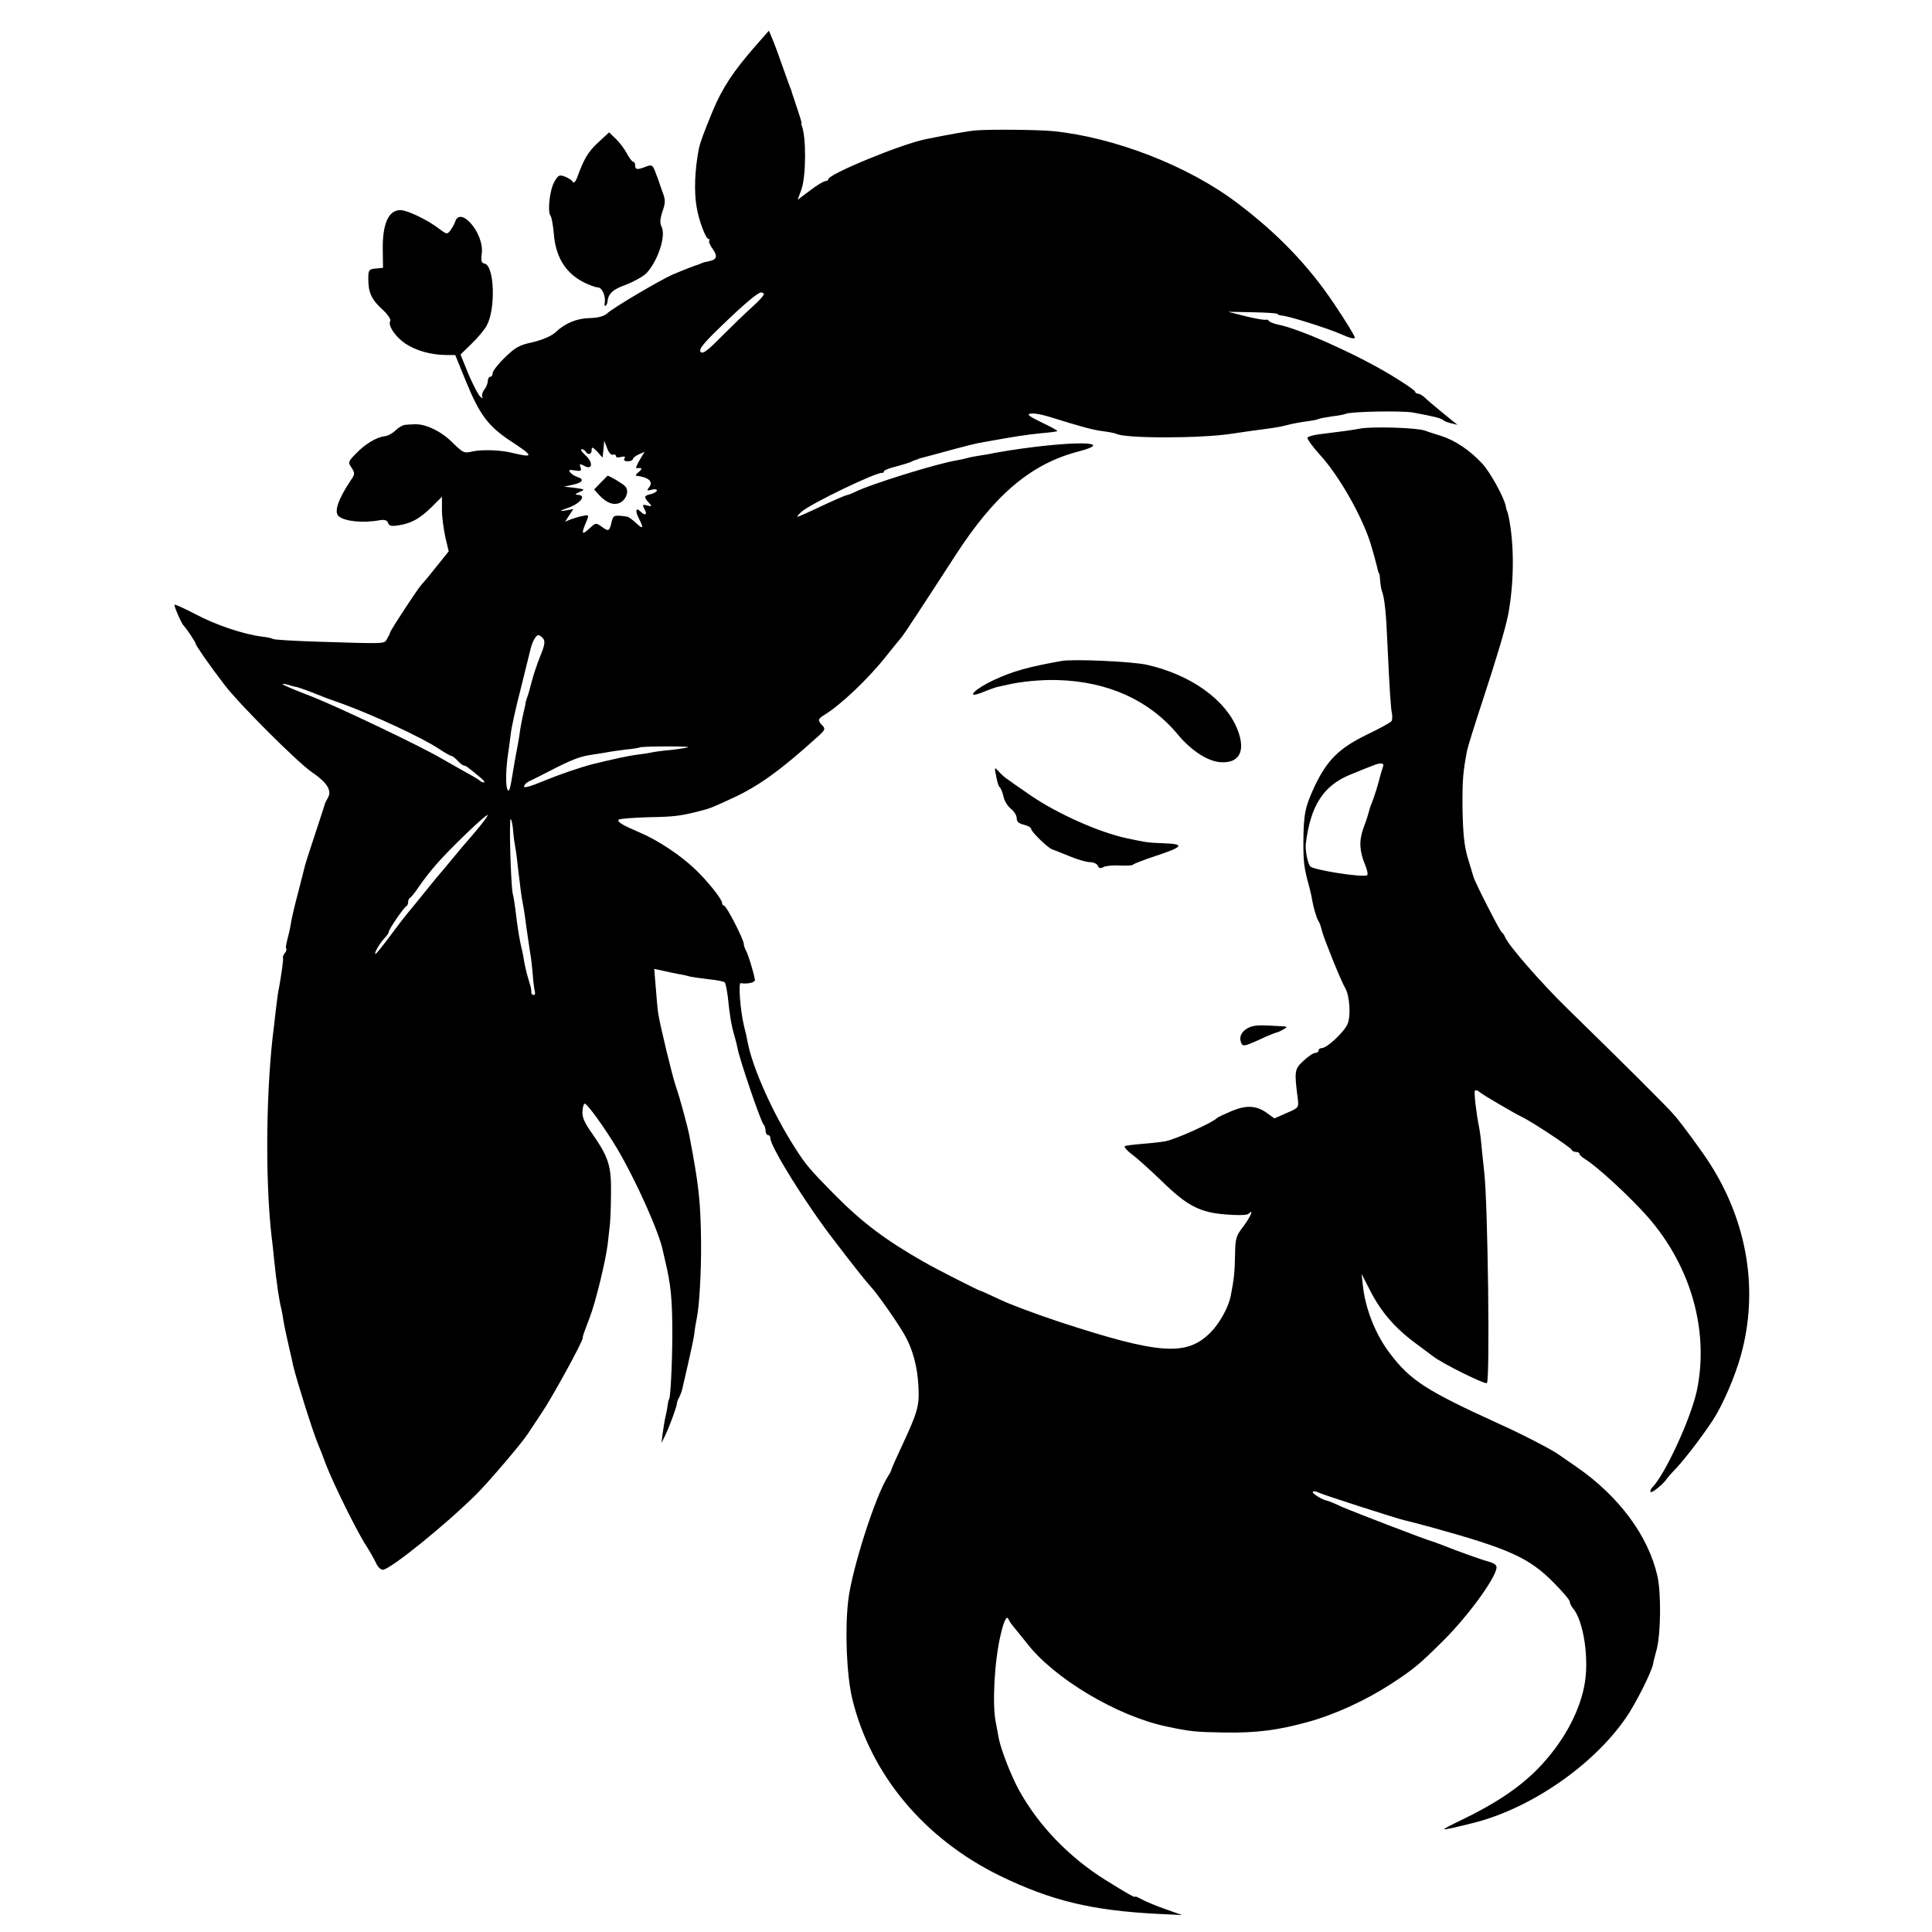 <?xml version="1.0" standalone="no"?>
<!DOCTYPE svg PUBLIC "-//W3C//DTD SVG 20010904//EN"
 "http://www.w3.org/TR/2001/REC-SVG-20010904/DTD/svg10.dtd">
<svg version="1.0" xmlns="http://www.w3.org/2000/svg"
 width="800pt" height="800pt" viewBox="0 0 800 800"
 preserveAspectRatio="xMidYMid meet">
<g transform="translate(0,800) scale(0.1,-0.1)"
fill="#000000" stroke="none">
<path d="M3132 7814 c-95 -108 -141 -178 -181 -274 -36 -87 -51 -128 -57 -155
-17 -86 -21 -178 -9 -245 9 -54 38 -130 49 -130 5 0 6 -3 3 -6 -4 -4 3 -20 15
-36 20 -29 16 -43 -14 -49 -14 -3 -28 -6 -33 -9 -3 -1 -8 -3 -12 -5 -12 -3
-63 -23 -108 -42 -52 -23 -244 -136 -270 -160 -13 -12 -37 -19 -71 -20 -56 -1
-104 -21 -145 -60 -17 -15 -52 -30 -93 -40 -57 -12 -73 -22 -116 -64 -28 -27
-50 -56 -50 -64 0 -8 -4 -15 -10 -15 -5 0 -10 -8 -10 -17 0 -10 -7 -27 -15
-37 -8 -10 -11 -24 -8 -30 4 -7 1 -6 -8 1 -8 7 -30 49 -49 93 l-33 82 47 46
c26 25 54 59 62 75 37 70 31 244 -8 255 -15 3 -17 11 -13 44 10 80 -87 196
-110 131 -3 -10 -12 -26 -20 -37 -13 -17 -15 -17 -47 7 -48 37 -132 77 -160
77 -50 0 -75 -58 -73 -167 l1 -72 -31 -3 c-28 -3 -30 -6 -30 -43 0 -56 13 -85
58 -126 22 -20 37 -42 33 -48 -11 -18 21 -66 63 -94 44 -29 104 -46 166 -47
l40 0 44 -108 c57 -140 93 -187 185 -248 98 -64 98 -71 6 -49 -48 12 -123 14
-162 6 -37 -9 -40 -7 -88 40 -46 45 -112 76 -157 72 -7 0 -22 -1 -33 -2 -11 0
-30 -11 -42 -23 -12 -12 -32 -23 -44 -24 -34 -4 -80 -31 -119 -71 -34 -35 -35
-37 -19 -60 14 -22 14 -27 -3 -51 -54 -81 -71 -133 -50 -150 25 -21 101 -29
170 -16 19 3 29 0 34 -11 4 -13 14 -15 45 -10 54 9 85 27 136 76 l42 42 0 -54
c0 -30 7 -81 14 -113 l14 -59 -49 -61 c-27 -34 -55 -68 -63 -76 -16 -17 -131
-192 -131 -200 0 -3 -6 -14 -12 -25 -13 -22 1 -21 -290 -12 -95 3 -177 8 -182
11 -4 3 -26 8 -47 10 -77 10 -190 48 -273 92 -46 24 -86 42 -88 40 -4 -4 28
-77 37 -86 11 -11 50 -69 50 -75 0 -7 59 -92 119 -170 58 -77 302 -321 362
-362 63 -43 84 -76 67 -106 -7 -12 -13 -24 -13 -27 -1 -3 -18 -57 -39 -120
-21 -63 -40 -122 -42 -130 -2 -8 -15 -58 -28 -110 -14 -52 -28 -111 -31 -131
-3 -20 -10 -51 -15 -69 -5 -19 -8 -36 -5 -38 3 -3 0 -11 -5 -18 -6 -6 -10 -16
-8 -20 2 -8 -7 -71 -17 -126 -3 -11 -7 -41 -10 -67 -3 -25 -8 -64 -10 -86 -33
-248 -38 -628 -11 -870 3 -22 8 -67 11 -100 10 -99 22 -176 30 -205 2 -8 6
-31 9 -50 3 -19 13 -66 22 -105 9 -38 17 -74 18 -80 15 -63 80 -269 101 -320
7 -16 23 -57 35 -90 30 -78 128 -277 166 -335 16 -25 34 -57 41 -72 7 -16 19
-28 28 -28 30 0 259 185 390 315 48 48 187 211 210 247 6 9 31 47 57 86 42 61
172 298 171 312 -1 6 4 19 29 85 24 61 66 235 74 301 3 27 7 63 9 79 2 17 5
76 5 132 2 116 -10 152 -80 252 -30 42 -40 66 -38 89 1 18 5 32 9 32 11 0 85
-103 135 -187 77 -130 175 -349 189 -423 1 -3 4 -18 8 -35 26 -108 31 -165 31
-320 -1 -124 -8 -260 -14 -260 -1 0 -3 -9 -5 -20 -1 -11 -5 -33 -9 -50 -4 -16
-9 -48 -12 -70 l-5 -40 15 30 c18 37 51 128 49 135 0 3 3 13 9 23 5 10 11 26
13 35 2 9 13 56 24 104 11 48 23 104 26 125 2 21 7 49 10 63 11 51 19 199 18
315 -2 172 -9 235 -48 440 -6 34 -42 167 -56 205 -15 43 -69 267 -74 307 -3
21 -7 70 -10 109 l-6 72 38 -8 c21 -5 50 -11 66 -14 15 -2 35 -7 45 -10 9 -2
44 -7 77 -11 33 -3 63 -9 66 -13 4 -4 9 -32 13 -62 7 -72 15 -118 26 -155 5
-16 11 -41 14 -55 6 -40 96 -304 107 -315 5 -5 9 -17 9 -27 0 -10 5 -18 10
-18 6 0 10 -6 10 -13 0 -35 145 -269 263 -422 73 -96 135 -174 152 -192 26
-27 117 -157 142 -203 33 -58 52 -131 56 -210 4 -82 -1 -103 -72 -255 -22 -47
-40 -88 -40 -91 0 -3 -6 -15 -14 -27 -52 -80 -151 -389 -165 -517 -14 -124 -6
-309 17 -404 76 -314 297 -579 611 -733 212 -103 379 -144 655 -158 l100 -5
-70 25 c-38 13 -82 32 -97 40 -16 9 -28 14 -28 11 0 -5 -32 13 -122 69 -152
95 -279 227 -360 375 -33 61 -74 167 -83 215 -4 22 -9 51 -12 65 -15 74 -5
256 21 363 14 60 26 81 33 60 2 -6 13 -21 24 -34 10 -12 33 -41 51 -63 112
-146 374 -302 578 -345 99 -21 120 -23 240 -25 131 -2 220 9 347 44 112 31
238 89 346 159 94 62 113 78 212 176 111 110 233 281 221 310 -2 7 -17 15 -33
19 -24 6 -128 43 -198 71 -11 4 -24 9 -30 11 -23 5 -334 125 -380 145 -27 13
-54 24 -60 25 -21 4 -64 31 -59 37 3 3 14 2 23 -3 17 -9 322 -107 356 -115 11
-2 63 -16 115 -30 319 -88 402 -126 501 -226 38 -38 69 -74 69 -81 0 -6 6 -19
13 -27 45 -53 69 -215 47 -323 -23 -117 -93 -241 -194 -344 -76 -77 -176 -144
-318 -212 -38 -18 -68 -34 -68 -36 0 -4 55 9 130 28 235 62 488 238 622 432
40 57 106 189 113 223 1 9 8 36 15 61 17 64 19 234 3 304 -38 167 -159 330
-335 452 -35 24 -68 47 -74 51 -23 18 -155 86 -244 126 -303 138 -369 180
-454 292 -60 78 -103 186 -113 285 l-5 45 36 -70 c44 -86 101 -153 186 -216
36 -27 70 -52 75 -56 39 -30 215 -117 222 -110 13 13 4 741 -11 872 -2 17 -6
59 -10 95 -3 36 -8 76 -11 90 -12 59 -22 146 -18 153 3 5 12 2 21 -6 16 -13
141 -86 172 -101 41 -19 204 -127 208 -137 2 -5 10 -9 18 -9 8 0 14 -3 14 -8
0 -4 11 -14 24 -22 53 -33 188 -158 260 -240 179 -205 254 -473 202 -720 -25
-114 -130 -343 -184 -399 -7 -7 -10 -16 -7 -19 5 -6 54 34 68 56 5 7 16 20 26
30 34 33 115 137 164 212 41 63 91 179 116 269 73 265 28 546 -127 790 -30 48
-116 165 -147 201 -30 36 -229 233 -441 440 -110 107 -248 265 -262 300 -3 8
-9 17 -14 20 -8 6 -111 207 -117 230 -2 8 -13 44 -24 80 -14 49 -19 98 -21
200 -1 123 2 154 19 243 3 15 32 108 64 205 58 177 95 300 106 357 25 133 26
295 1 410 -3 11 -5 20 -6 20 -1 0 -3 9 -5 19 -7 37 -65 142 -98 177 -50 54
-112 96 -170 114 -29 9 -59 19 -67 22 -32 12 -221 18 -270 8 -31 -6 -90 -14
-158 -22 -29 -3 -55 -10 -58 -15 -3 -4 21 -38 54 -74 78 -86 172 -252 207
-364 8 -25 28 -98 30 -110 2 -8 4 -15 6 -15 1 0 3 -13 4 -30 1 -16 5 -37 8
-45 10 -26 17 -91 22 -215 9 -194 14 -269 19 -291 2 -11 1 -25 -2 -30 -4 -6
-50 -31 -104 -57 -113 -55 -163 -105 -214 -212 -40 -86 -46 -115 -47 -230 0
-87 2 -106 25 -190 6 -22 11 -47 12 -55 4 -25 18 -74 26 -85 4 -5 10 -23 14
-40 8 -31 78 -206 97 -238 18 -32 23 -114 9 -147 -14 -33 -85 -100 -107 -100
-7 0 -13 -4 -13 -10 0 -5 -6 -10 -14 -10 -8 0 -30 -15 -49 -33 -37 -34 -38
-42 -23 -158 4 -35 3 -37 -47 -58 l-50 -22 -29 21 c-45 33 -87 35 -149 9 -30
-13 -56 -25 -59 -28 -17 -19 -170 -88 -215 -97 -11 -2 -51 -7 -89 -10 -38 -3
-73 -7 -78 -10 -5 -3 8 -18 29 -34 21 -15 76 -65 122 -109 106 -104 159 -132
269 -140 49 -4 86 -3 92 3 24 24 8 -13 -22 -53 -30 -39 -33 -48 -34 -119 -1
-70 -5 -103 -18 -169 -10 -48 -46 -113 -84 -151 -99 -99 -211 -91 -627 45 -93
31 -204 72 -245 92 -41 19 -77 36 -80 36 -8 1 -181 89 -235 120 -160 91 -256
164 -370 279 -104 106 -118 122 -165 196 -89 139 -174 328 -194 434 -2 12 -9
44 -16 71 -15 64 -23 176 -13 174 28 -5 61 3 59 14 -7 37 -28 104 -36 119 -6
10 -10 23 -10 29 0 18 -72 159 -82 159 -4 0 -8 5 -8 11 0 16 -63 94 -114 142
-59 56 -151 117 -221 147 -79 34 -101 47 -93 56 4 4 58 8 120 10 111 2 134 5
213 25 44 11 52 14 140 55 105 48 199 116 347 250 35 31 37 36 23 50 -20 21
-19 27 9 44 67 41 180 148 253 240 29 36 58 72 65 80 7 8 39 56 71 105 33 50
101 155 153 235 163 252 313 379 508 430 164 43 -18 46 -284 5 -25 -4 -54 -9
-65 -11 -11 -3 -36 -7 -55 -10 -19 -3 -43 -7 -52 -10 -10 -3 -30 -7 -45 -10
-79 -12 -365 -101 -422 -131 -15 -7 -30 -13 -34 -13 -4 0 -51 -20 -104 -45
-52 -25 -98 -45 -101 -45 -3 0 4 9 16 20 35 33 312 166 335 162 4 -1 7 2 7 6
0 5 24 14 53 21 28 8 57 16 62 20 6 3 13 6 18 7 4 1 8 2 10 4 1 1 9 3 17 5 27
7 54 14 130 35 41 11 84 22 95 24 11 2 36 7 55 10 98 18 151 26 210 32 36 3
67 7 68 9 2 2 -27 18 -65 36 -52 25 -63 34 -46 36 12 3 46 -3 75 -12 142 -44
186 -56 228 -61 24 -3 48 -8 52 -10 32 -20 349 -20 478 0 14 2 48 7 75 11 99
13 121 16 155 25 19 5 55 12 79 15 23 3 46 7 50 10 4 2 30 7 57 11 27 3 52 8
55 10 17 10 231 14 279 6 87 -16 114 -23 125 -31 5 -5 21 -11 35 -14 l25 -6
-25 20 c-69 56 -103 85 -115 97 -8 6 -18 12 -24 12 -6 0 -11 4 -11 8 0 5 -46
36 -102 70 -147 88 -378 191 -466 208 -18 4 -35 11 -38 15 -3 5 -9 7 -12 5 -4
-2 -41 4 -82 14 l-75 19 102 -2 c57 -1 103 -4 103 -7 0 -3 9 -6 20 -7 31 -3
187 -52 246 -78 33 -15 54 -20 54 -13 0 7 -38 69 -85 139 -106 158 -233 291
-400 417 -202 154 -508 273 -764 299 -61 6 -262 8 -321 3 -27 -2 -112 -17
-205 -36 -99 -19 -405 -145 -405 -166 0 -4 -6 -8 -12 -8 -7 0 -36 -17 -64 -39
l-51 -38 15 41 c20 54 21 217 2 266 -2 3 -2 8 -1 12 0 3 -9 33 -20 65 -11 32
-20 60 -21 63 0 3 -4 14 -9 25 -4 11 -19 54 -34 95 -14 41 -32 88 -39 104
l-12 29 -52 -59z m31 -1030 c3 -4 -17 -27 -46 -53 -28 -25 -86 -81 -128 -123
-61 -62 -79 -75 -88 -65 -8 11 10 34 87 108 91 88 149 137 163 138 3 1 8 -2
12 -5z m-625 -667 c6 3 12 0 12 -5 0 -6 10 -8 22 -4 14 3 19 2 14 -6 -5 -8 0
-12 13 -12 12 0 21 4 21 8 0 5 11 14 24 20 l25 11 -21 -35 c-11 -19 -17 -34
-12 -33 23 4 26 -2 8 -16 -10 -8 -14 -15 -9 -15 52 -6 72 -25 52 -49 -10 -12
-8 -14 11 -9 12 4 22 2 22 -3 0 -5 -11 -11 -25 -15 -29 -7 -30 -11 -9 -35 15
-16 14 -17 -6 -12 -20 5 -21 4 -11 -16 13 -23 2 -28 -17 -9 -19 19 -23 3 -7
-28 22 -42 18 -48 -12 -19 -15 14 -32 26 -38 26 -52 7 -55 6 -62 -20 -9 -41
-13 -43 -40 -23 -25 18 -26 18 -51 -5 -32 -30 -36 -25 -17 20 15 36 15 36 -10
31 -13 -2 -36 -9 -50 -14 l-25 -10 17 26 17 26 -35 -6 c-26 -4 -22 -1 16 12
50 19 74 51 38 53 -14 0 -12 3 7 12 24 10 23 11 -20 17 l-45 5 38 8 c40 9 48
22 18 32 -11 3 -24 12 -30 19 -8 10 -4 12 19 8 25 -4 29 -2 24 13 -6 15 -4 16
15 6 34 -19 39 13 5 44 -15 14 -22 25 -16 25 6 0 14 -4 17 -10 10 -16 25 -12
25 7 0 14 4 12 23 -7 l22 -25 4 35 3 35 12 -31 c6 -17 16 -29 24 -27z m-289
-761 c9 -11 7 -27 -12 -73 -13 -32 -29 -80 -36 -108 -7 -27 -15 -57 -19 -65
-3 -8 -6 -19 -6 -25 -1 -5 -5 -23 -9 -40 -4 -16 -9 -43 -12 -60 -2 -16 -8 -55
-14 -85 -6 -30 -13 -71 -16 -90 -13 -81 -17 -96 -25 -76 -7 20 -5 86 4 146 3
19 8 56 11 82 3 26 21 109 41 185 19 76 37 149 40 162 7 32 23 61 33 61 5 0
14 -6 20 -14z m-1025 -200 c10 -1 56 -18 101 -36 11 -5 54 -21 95 -35 133 -49
327 -139 398 -186 24 -16 47 -29 51 -29 4 0 16 -9 26 -20 10 -11 22 -20 26
-20 8 0 17 -7 71 -52 12 -10 17 -18 12 -18 -6 0 -14 4 -19 9 -6 5 -37 23 -70
41 -33 19 -73 41 -90 51 -85 50 -425 212 -532 254 -68 26 -123 49 -123 52 0 2
10 1 21 -2 12 -4 27 -8 33 -9z m1626 -250 c-3 -2 -34 -7 -68 -11 -35 -3 -73
-8 -85 -11 -12 -3 -38 -6 -58 -9 -29 -3 -100 -18 -184 -39 -52 -13 -144 -45
-207 -71 -47 -20 -78 -29 -78 -22 0 7 10 17 23 23 12 5 49 24 82 41 89 46 125
60 170 67 22 3 51 8 64 10 13 3 49 8 80 12 31 3 57 7 59 9 5 5 206 6 202 1z
m2877 -80 c-3 -8 -11 -34 -17 -58 -6 -24 -17 -59 -24 -78 -8 -19 -15 -39 -16
-45 -5 -18 -8 -30 -25 -76 -18 -51 -16 -94 8 -151 9 -21 12 -40 8 -42 -17 -11
-226 22 -236 37 -11 14 -21 69 -18 92 19 160 74 244 188 289 39 16 79 32 90
36 31 13 48 11 42 -4z m-3753 -263 c-27 -32 -51 -60 -54 -63 -3 -3 -25 -30
-50 -60 -25 -30 -53 -64 -63 -75 -9 -11 -33 -40 -53 -65 -20 -25 -45 -56 -57
-70 -12 -14 -48 -60 -79 -102 -32 -43 -60 -78 -63 -78 -8 0 15 41 36 64 11 11
19 23 19 28 0 10 63 102 73 106 4 2 7 10 7 17 0 7 3 15 8 17 4 2 21 23 37 47
17 25 48 65 70 90 52 61 208 211 214 206 2 -3 -18 -30 -45 -62z m151 -6 c2
-25 7 -58 10 -73 3 -16 7 -51 10 -79 9 -77 14 -118 20 -147 3 -16 7 -40 9 -55
6 -48 18 -127 22 -153 3 -14 7 -52 10 -85 2 -33 7 -66 9 -72 2 -7 0 -13 -5
-13 -6 0 -10 5 -10 10 0 15 0 17 -11 52 -9 31 -15 53 -23 103 -2 11 -7 31 -10
45 -6 27 -15 83 -22 145 -3 22 -7 51 -11 65 -8 38 -16 316 -8 308 4 -3 8 -26
10 -51z"/>
<path d="M2487 6001 l-27 -28 23 -25 c30 -32 60 -42 86 -29 25 14 36 48 21 66
-9 11 -68 46 -74 45 -1 0 -13 -13 -29 -29z"/>
<path d="M2478 7411 c-42 -38 -61 -70 -88 -146 -7 -18 -14 -25 -18 -18 -4 7
-19 16 -33 22 -23 8 -28 6 -43 -21 -20 -33 -30 -126 -16 -142 4 -6 10 -38 13
-71 7 -98 48 -165 124 -204 23 -11 49 -21 58 -21 18 0 34 -36 29 -64 -2 -10 0
-15 4 -12 4 4 7 11 7 14 3 36 21 53 77 73 33 13 71 34 85 48 48 52 82 156 62
193 -7 14 -6 32 4 62 13 37 13 48 0 82 -8 21 -15 44 -17 49 -2 6 -8 22 -14 37
-10 25 -14 27 -37 18 -36 -14 -45 -13 -45 5 0 8 -3 15 -8 15 -4 0 -16 15 -26
34 -10 19 -31 47 -46 61 l-28 27 -44 -41z"/>
<path d="M4395 5263 c-140 -25 -203 -43 -280 -79 -87 -41 -121 -82 -40 -48 22
9 47 18 57 20 10 2 28 6 41 9 56 13 138 21 207 19 207 -6 378 -83 495 -223 57
-69 125 -113 178 -117 80 -6 107 47 70 138 -49 121 -192 224 -373 265 -59 14
-307 25 -355 16z"/>
<path d="M4125 4785 c4 -22 10 -42 15 -45 4 -3 11 -20 15 -37 3 -18 17 -41 31
-52 13 -10 24 -28 24 -39 0 -15 9 -22 30 -27 17 -4 30 -12 30 -18 0 -11 71
-80 87 -84 4 -1 35 -14 68 -27 33 -14 73 -26 88 -26 15 0 30 -7 33 -15 4 -11
11 -12 24 -5 10 5 41 8 69 6 28 -1 52 0 53 4 2 3 43 19 91 35 116 38 125 50
39 53 -73 3 -70 3 -157 21 -115 25 -285 101 -394 175 -113 78 -115 79 -135
101 -18 20 -19 20 -11 -20z"/>
<path d="M5178 3748 c-31 -12 -47 -35 -41 -58 7 -26 11 -25 80 6 31 15 62 27
67 28 6 1 20 7 31 14 18 10 17 12 -15 13 -86 5 -100 4 -122 -3z"/>
</g>
</svg>
